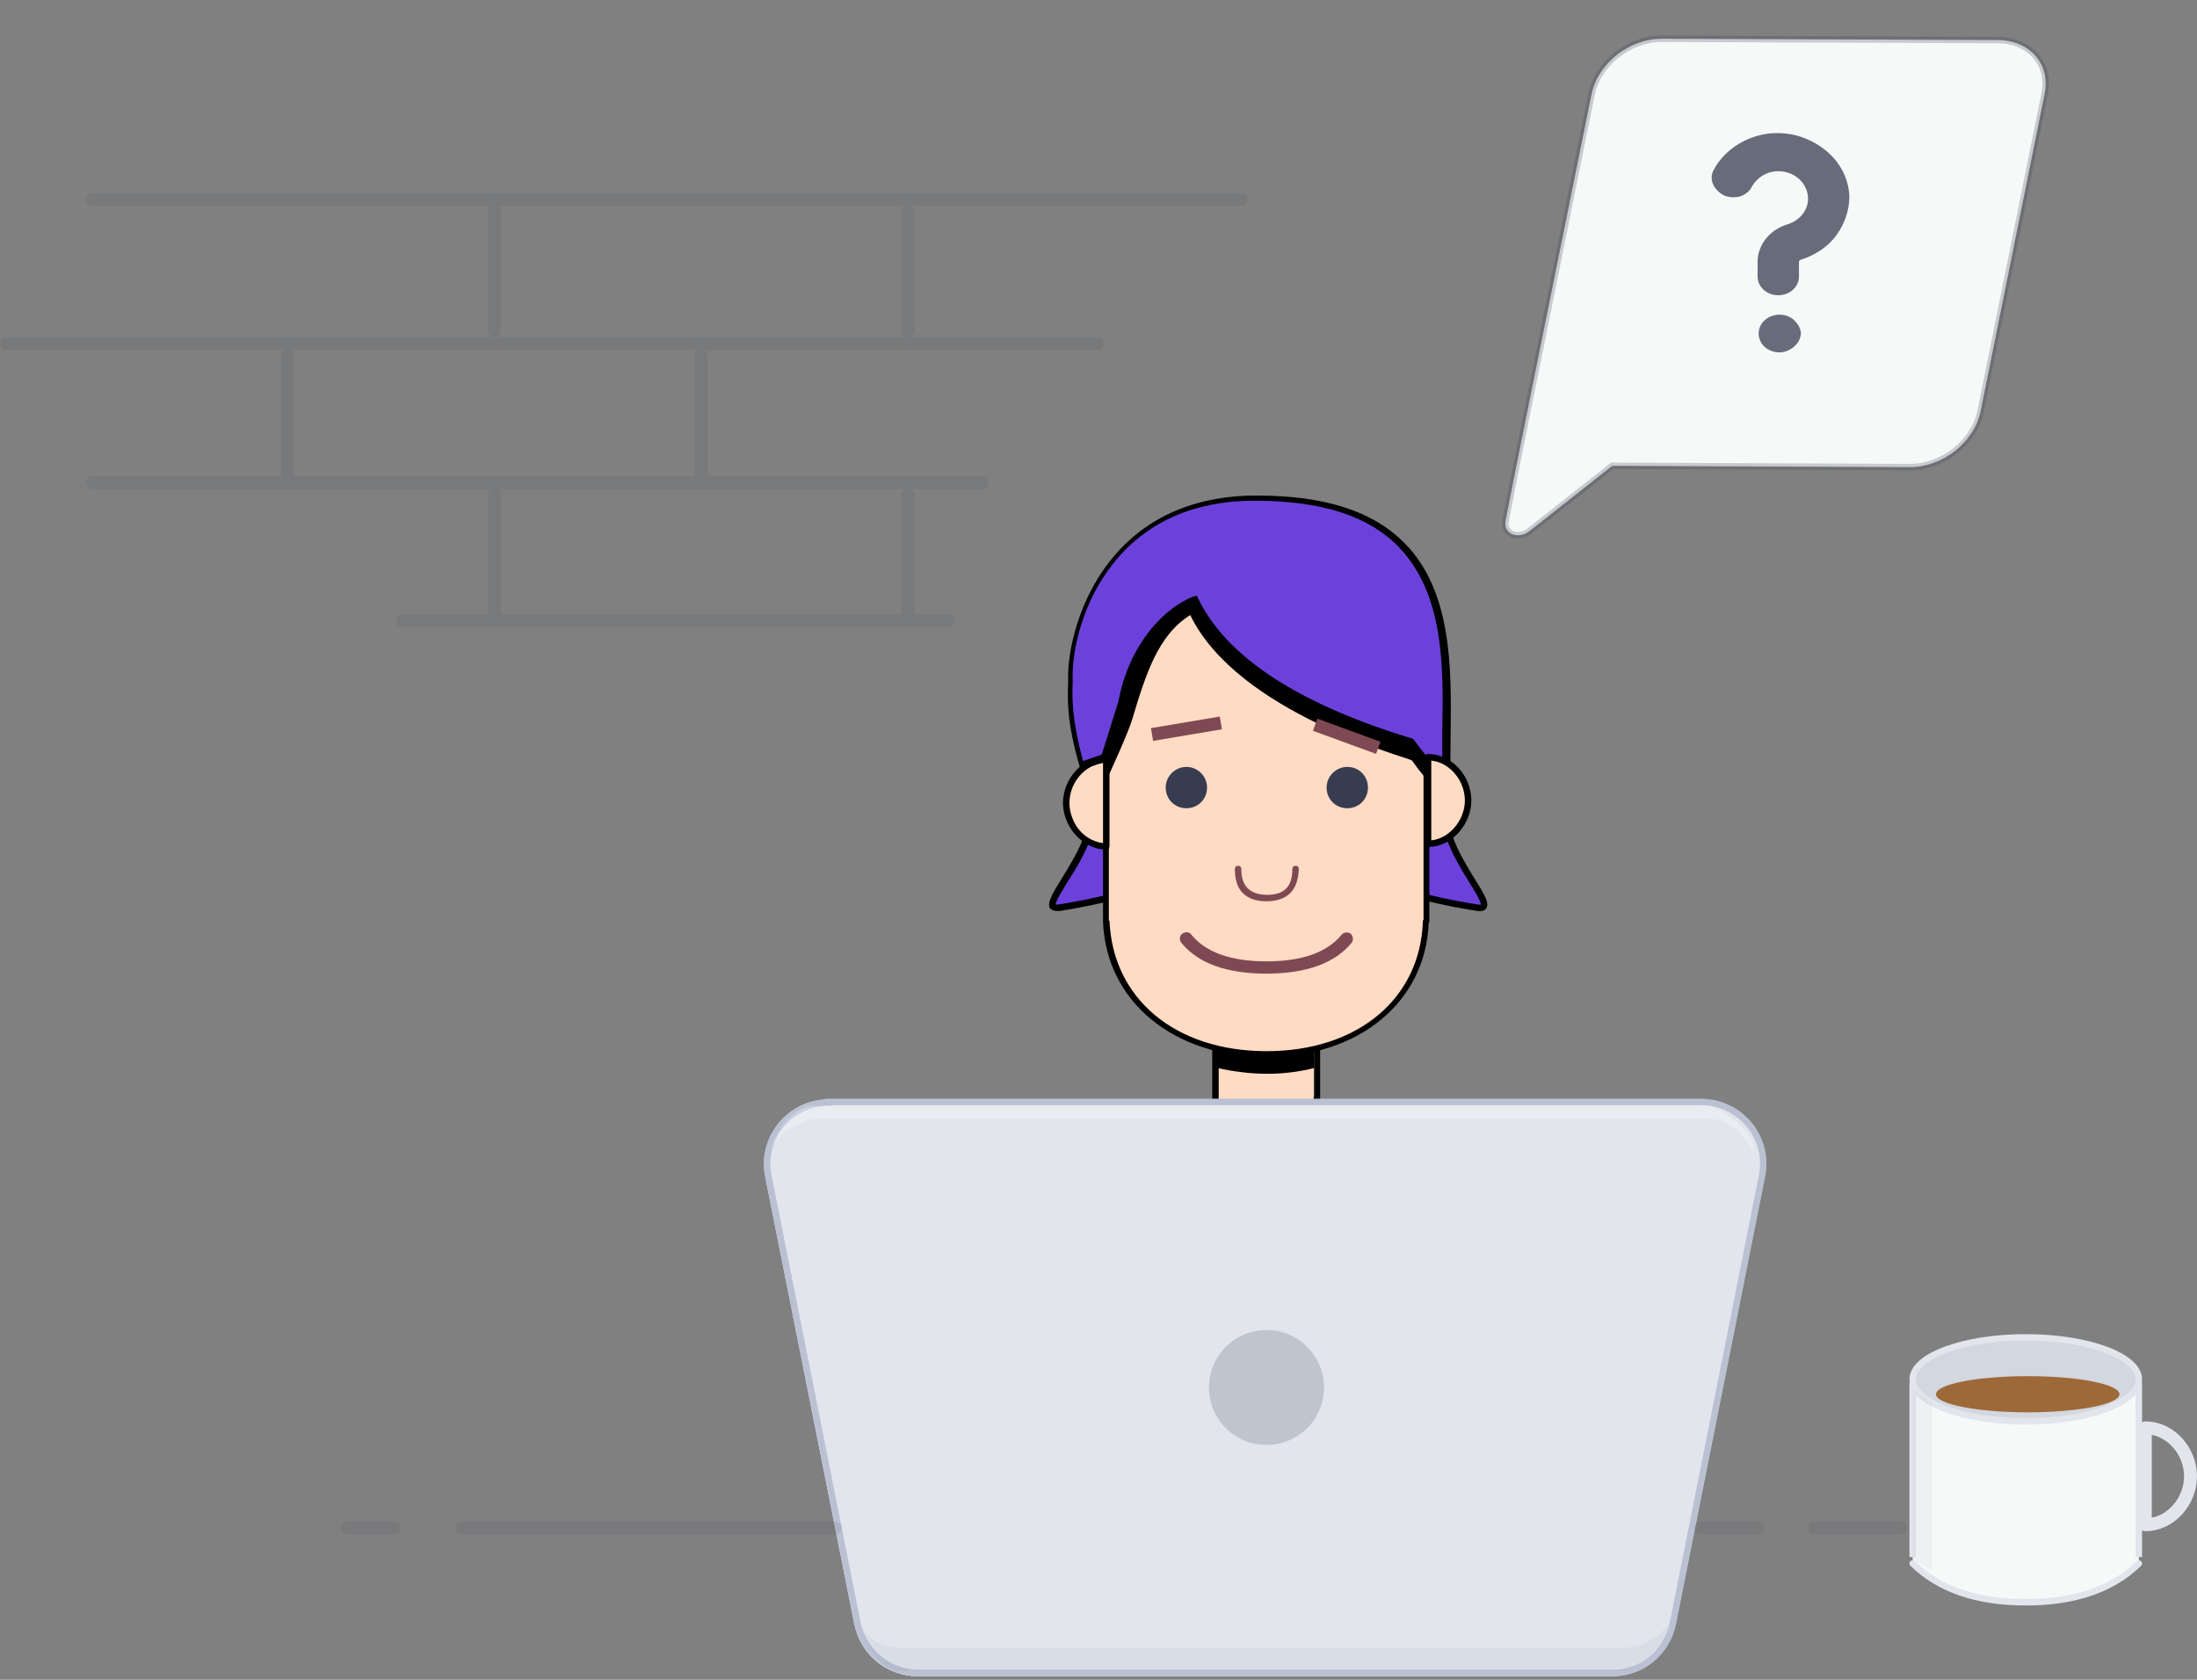 <svg xmlns="http://www.w3.org/2000/svg" width="340" height="260">
    <rect width="100%" height="100%" fill="#808080" stroke="none"/>
    <style/>
    <path d="M168.3 129.2c-1.8 5.8-7.8 11.8-4.5 11.3 2.8-.4 13.7-2.3 15.8-5" fill="#6c41db"/>
    <path d="M163.5 141c-.3 0-.7-.1-1-.4-.5-.8.3-2.2 1.8-4.6 1.2-2 2.8-4.5 3.6-7l1 .3c-.8 2.6-2.4 5.2-3.7 7.2-.8 1.4-1.9 3-1.8 3.5h.4c4.6-.7 13.7-2.6 15.5-4.8l.8.6c-2.5 3.1-14.8 5-16.1 5.2h-.5z"/>
    <path d="M224.2 129.2c1.8 5.8 7.8 11.8 4.5 11.3-2.8-.4-13.7-2.3-15.8-5" fill="#6c41db" stroke="#000" stroke-miterlimit="10"/>
    <path d="M203.8 170.8h-15.7c-.3 0-.5-.2-.5-.5V162c0-.3.2-.5.5-.5h15.7c.3 0 .5.2.5.5v8.3c0 .3-.2.5-.5.5zm-15.1-1h14.7v-7.3h-14.7v7.3z"/>
    <path d="M188.6 162h14.7v8.9h-14.7V162z" fill="#ffdbc3"/>
    <path d="M188.4 165.3c5.3 1.2 10.3 1.2 15 0v-2.6h-15"/>
    <path d="M220.8 110.4v32.1h-.1c-.5 12.9-11.4 20.5-24.7 20.5-13.4 0-24.3-7.6-24.8-20.5v-32.1h.1c.7-13.7 7.6-20.5 20.7-20.5 10.2 0 7.5 6.2 15.3 6.2 7.8 0 5.1-4 9 .9 3.5 4.6 4.4 10.3 4.5 13.4z" fill="#ffdbc3"/>
    <path d="M196 163.6c-14.4 0-24.8-8.6-25.3-20.9v-32.2c0-.1 0-.2.1-.3.8-13.8 7.9-20.7 21.1-20.7 5.6 0 7.5 1.9 9.2 3.6 1.4 1.4 2.7 2.6 6.1 2.6 3.3 0 4.6-.7 5.4-1.1 1.5-.8 1.9-.4 4 2.2 3.9 4.9 4.5 11.1 4.6 13.6v32.2c0 .1 0 .2-.1.3-.5 12.2-10.8 20.7-25.1 20.7zm-24.3-21.1c.5 12.1 10.2 20.2 24.3 20.2 14.1 0 23.8-8.1 24.2-20.1 0-.1 0-.2.1-.2v-31.9c-.1-2.4-.7-8.4-4.4-13.1-1.9-2.4-1.9-2.4-2.8-2-.9.5-2.4 1.3-5.9 1.3-3.8 0-5.4-1.5-6.8-2.9-1.6-1.6-3.3-3.3-8.5-3.3-12.9 0-19.5 6.6-20.2 20 0 .1 0 .2-.1.2v31.8z"/>
    <path d="M169 121.4c-2.2-7.7-1.7-10.8-1.7-13.6 0-4.2 3.2-26.5 27.7-26.6 33.6-.1 28.3 26.1 28.7 41.4 0 .4-.5.5-.7.1 0 0-1.6-.9-4.5-5-.8-.5-27-7.4-34.3-22.5-5 3.1-6.9 9.2-9 16.2-.7 2.3-3.8 9-3.8 9l-2.4 1z"/>
    <path d="M196 150.7c-6.2 0-10.6-1.6-13.2-4.8-.3-.4-.3-1.1.2-1.4.4-.3 1.1-.3 1.4.2 2.2 2.7 6.1 4.1 11.6 4.1s9.4-1.4 11.6-4.1c.3-.4 1-.5 1.4-.2.4.3.5 1 .2 1.4-2.6 3.2-7.1 4.8-13.2 4.8zm0-11.2c-1.6 0-2.8-.4-3.7-1.3-.8-.8-1.2-2.1-1.2-3.7 0-.3.2-.5.5-.5s.5.2.5.5c0 1.3.3 2.3 1 3 .6.6 1.6 1 3 1 2.7 0 3.9-1.3 3.9-4 0-.3.2-.5.5-.5s.5.2.5.5c-.1 3.3-1.8 5-5 5z" fill="#7f4953"/>
    <path d="M183.6 118.7c-1.7 0-3.2 1.4-3.2 3.2s1.4 3.2 3.2 3.2 3.2-1.4 3.2-3.2-1.5-3.2-3.2-3.2zm24.9 0c-1.7 0-3.2 1.4-3.2 3.2s1.4 3.2 3.2 3.2 3.2-1.4 3.2-3.2-1.4-3.2-3.2-3.2z" fill="#373c50"/>
    <path d="M178.115 112.701l10.65-1.792.332 1.972-10.65 1.793zM203.185 113.11l.688-1.878 9.766 3.577-.688 1.878z" fill="#7f4953"/>
    <path d="M171.2 131v-13.4c-3.4 0-6.2 3.2-6.2 6.7 0 1.4.4 2.7 1.2 3.8 1.1 1.7 2.9 2.9 5 2.9z" fill="#ffdbc3"/>
    <path d="M171.2 131.5c-2.1 0-4.1-1.2-5.4-3.1-.8-1.2-1.3-2.7-1.3-4.1 0-3.8 3.1-7.2 6.7-7.2.3 0 .5.2.5.5V131c0 .1-.1.3-.1.4s-.3.1-.4.1zm-.5-13.4c-2.8.3-5.2 3-5.2 6.2 0 1.2.4 2.5 1.1 3.6 1 1.5 2.5 2.4 4.1 2.6v-12.4z"/>
    <path d="M167.5 118.5c-2.3-7.9-1.8-11.1-1.8-14 0-4.4 3.3-27.3 28.5-27.4 34.6-.1 29.1 26.9 29.6 42.7 0 .4-.5.5-.7.1 0 0-1.6-.9-4.6-5.1-.8-.5-26-6.5-33.5-22-5.3 2.3-9.8 8.4-11.2 15.8l-2.7 8.6-3.6 1.3z" fill="#6c41db"/>
    <path d="M223.5 120.7c-.3 0-.5-.1-.7-.3-.4-.3-2-1.5-4.6-5.1-.2-.1-.7-.2-1.2-.4-16.8-5.3-27.6-12.4-32.2-21.4-5.1 2.5-9.2 8.4-10.4 15.3l-2.8 8.9-4.4 1.5-.1-.5c-2-6.9-1.9-10.2-1.8-12.9v-1.2c0-7.2 5.3-27.8 29-27.9h.2c10.5 0 18 2.4 22.9 7.4 7.4 7.5 7.2 19.6 7.1 29.3 0 2.3-.1 4.5 0 6.5 0 .4-.2.7-.6.8-.3-.1-.4 0-.4 0zm.1-1zm-38.4-27.5l.2.4c4.3 8.9 15 16 31.8 21.3 1 .3 1.4.4 1.5.5l.1.1c2.6 3.6 4.1 4.7 4.4 4.9v-6.2c.2-10 .3-21.3-6.8-28.6-4.7-4.8-12-7.1-22.2-7.1h-.2c-22.9.1-28 19.9-28 26.9v1.3c-.1 2.5-.1 5.7 1.6 12.1l2.9-1 2.6-8.3c1.3-7.3 5.8-13.7 11.4-16.1l.7-.2z"/>
    <path d="M221 130.6c3.4 0 6.2-3.3 6.2-6.7 0-3.5-2.8-6.7-6.2-6.7v13.4z" fill="#ffdbc3" stroke="#000" stroke-linecap="round" stroke-linejoin="round"/>
    <path d="M1 53.2h168.8M14.3 30.9H192M62.3 96.1h84.4M14.3 74.7H152m-75.5-42v18.5m64-18.5v18.5m-96 3.8v18.5m32 3V95m32-40v18.5m32 3V95" opacity=".1" fill="none" stroke="#373c50" stroke-width="2" stroke-linecap="round" stroke-linejoin="round"/>
    <g transform="translate(295 207)">
        <path d="M1 8v27c4.6 4 10.6 6 18 6s13.1-2 17-6V8.2c-4.2 3.4-9.6 5-16.1 5C13.4 13.2 7.1 11.5 1 8z" fill="#f7f9f9"/>
        <ellipse cx="18.5" cy="6.5" rx="17.5" ry="6.5" fill="#d3d7df" stroke="#e2e5ec"/>
        <ellipse cx="18.8" cy="8.8" rx="14.2" ry="2.8" fill="#9e6939"/>
        <path d="M1 7v27M36 7v27" fill="none" stroke="#e2e5ec"/>
        <path d="M37 29V14c3.9 0 7 3.6 7 7.5S40.9 29 37 29z" fill="none" stroke="#e2e5ec" stroke-width="2" stroke-linecap="round" stroke-linejoin="round"/>
        <path d="M1 35c4.1 4 9.9 6 17.5 6s13.4-2 17.5-6" fill="none" stroke="#e2e5ec" stroke-linecap="round"/>
        <path d="M1 8v26.3c.9.7 1.9 1.3 3 1.7V10.2L1 8z" opacity=".1" fill="#9da5b2"/>
    </g>
    <g transform="translate(118 170.156)">
        <path id="a" d="M10.2 0h135.1c5.5 0 10 4.5 10 10 0 .7-.1 1.3-.2 1.9l-13.8 69.3c-.9 4.7-5 8.1-9.8 8.1H24c-4.8 0-8.9-3.4-9.8-8.1L.4 11.9C-.6 6.5 2.9 1.3 8.3.2 8.9.1 9.6 0 10.2 0z" fill="#e2e5ec"/>
        <path d="M10.2.5C5 .5.7 4.8.7 10c0 .6.1 1.2.2 1.8l13.8 69.3c.9 4.4 4.8 7.6 9.3 7.7h107.6c4.5 0 8.4-3.2 9.3-7.7l13.8-69.3c1-5.1-2.3-10.1-7.5-11.2-.6-.1-1.2-.2-1.9-.2H10.2z" fill="none" stroke="#bac1d3"/>
        <path d="M146.8 1c4.4 2.2 6.6 4.6 6.6 7.1-2-3.4-4.4-5.1-7.1-5.1H8C4.3 4 2 5.7 1 8.1c1.6-4 3.7-6.4 6.2-7.1h139.6z" opacity=".25" fill="#fff"/>
        <path d="M21.5 88.4h112.1c4.4-2.2 6.6-4.6 6.6-7.1-2 2.4-4.4 3.6-7.2 3.6H22.4c-3.8.1-6.2-1.1-7.1-3.6 1 4 2.8 6.4 5.4 7.2l.8-.1z" opacity=".05" fill="#373c50"/>
        <ellipse cx="78" cy="44.6" rx="8.9" ry="8.9" opacity=".497" fill="#9da5b2"/>
    </g>
    <path d="M53.8 236.5h7.1m10.6 0h57.8m133.9 0h8.9m8.7 0h13.3" opacity=".1" fill="none" stroke="#373c50" stroke-width="2" stroke-linecap="round" stroke-linejoin="round"/>
    <path d="M309.3 6.2L257.2 6c-5.1 0-9.9 3.8-10.9 8.6l-8.8 43.5-2.8 13.9-1.7 8.6c-.4 2 1.9 3 3.7 1.6l12.8-10.1 46.1.2c5 0 9.9-3.8 10.9-8.6l9.9-49.1c1-4.6-2.2-8.3-7.1-8.4z" fill="#f7f9f9" stroke="#373c50" stroke-opacity=".246"/>
    <path d="M276.6 54.3c-1.2.5-2.6.2-3.5-.6-.9-.8-1.2-2.1-.7-3.2s1.7-1.8 3-1.8c.8 0 1.7.3 2.3.9.6.6 1 1.3 1 2.1-.1 1.1-.9 2.1-2.1 2.6zm-7.3-23.9c.8-.3 1.5-.8 1.8-1.5.8-1.4 2.3-2.4 4.1-2.4 2.5 0 4.5 1.8 4.6 4.1.1 1.8-1.2 3.5-3.1 4.1-2.8.8-4.7 3.2-4.7 5.8v2.3c0 1.6 1.4 2.9 3.2 2.9s3.2-1.3 3.2-2.9v-2.3c0-.2.3-.3.3-.3 2.2-.7 4.2-2 5.5-3.8 1.3-1.8 2-3.9 2-6-.1-2.6-1.3-5.1-3.4-6.9-2.1-1.8-4.8-2.9-7.7-2.9h-.1c-2.1 0-4.1.6-5.8 1.6-1.7 1-3.1 2.4-4 4.1-.4.7-.4 1.5-.1 2.2.3.7.9 1.3 1.6 1.7.9.4 1.8.4 2.6.2z" opacity=".75" fill="#373c50"/>
</svg>
